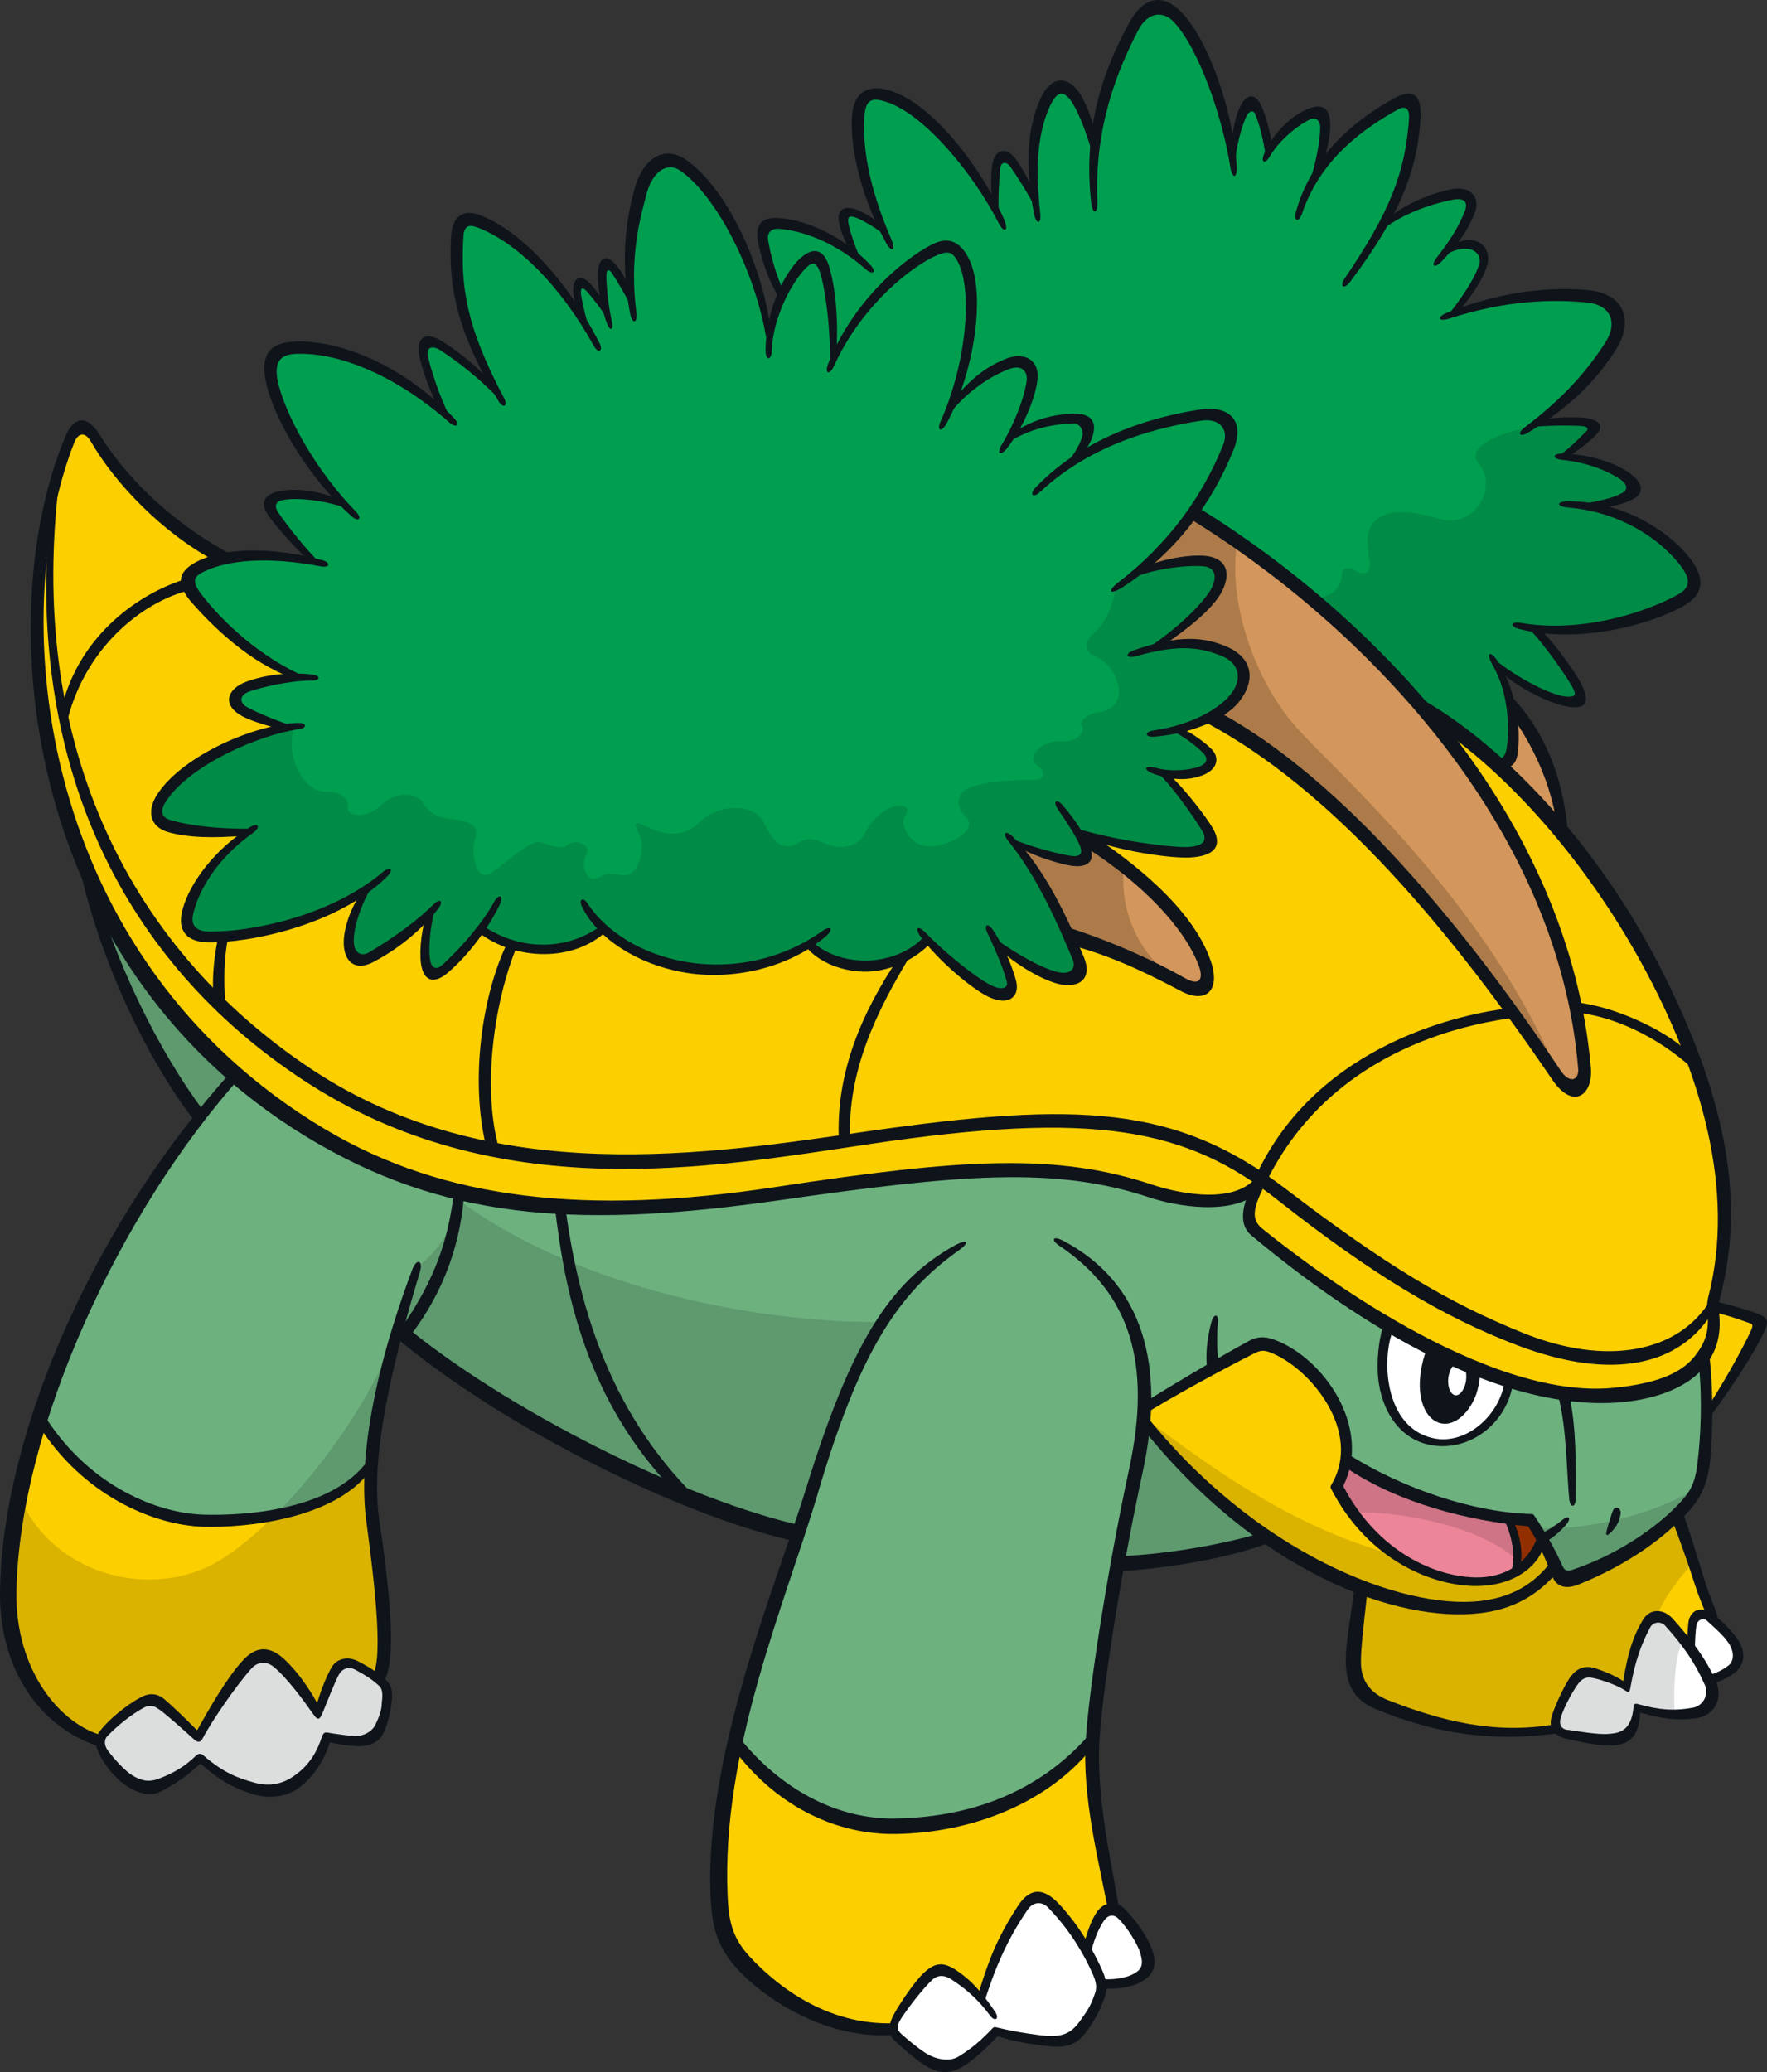 <?xml version="1.0" encoding="UTF-8"?>
<!-- Created with Inkscape (http://www.inkscape.org/) -->
<svg version="1.1" viewBox="0 0 351.4 412.02" xmlns="http://www.w3.org/2000/svg">
 <rect x="0" y="0" width="351.4" height="412.02" fill="#333333" stroke="none"/>
 <path d="m304.17 302.03c2.504 4.747 4.315 8.364 5.292 10.455 1.132 2.371 3.562 1.543 6.141 0.427 8.646-3.77 15.484-8.929 19.12-12.697 3.615-3.765 3.823-7.121 4.315-11.17 0.566-4.598 0.107-13.789-0.481-19.215-5.105 7.234-19.139 8.854-30.913 6.255-19.535-4.331-36.752-14.919-56.399-29.99-3.994-3.07-3.428-5.164-1.751-9.494-4.053 2.243-10.059 3.353-18.009 0.849-7.949-2.504-23.697-6.838-47.546-3.898-23.867 2.921-57.172 9.08-82.396 5.292-28.445-4.277-66.007-23.434-84.807-67.891 0.566 12.848 13.77 40.369 23.076 50.956-10.982 13.958-25.581 37.298-31.195 61.053 6.631 9.438 17.99 18.743 30.63 19.289 12.64 0.566 25.864-1.81 34.416-10.304 0.924-8.477 3.711-21.87 5.557-27.804 18.046 15.993 56.72 36.451 79.419 40.727-4.651 13.375-10.229 31.232-12.546 41.65 12.357 12.282 19.987 16.916 31.986 16.728 11.981-0.16 26.674-3.524 39.144-16.822 0.737-10.135 3.898-29.293 5.388-35.792 8.929-0.566 20.646-1.96 29.386-4.56-9.626-6.706-22.115-20.194-24.734-23.359l0.534-3.22c8.043-4.576 17.161-9.777 20.495-11.265 3.353-1.49 5.217-0.753 7.441 0.737 2.243 1.49 13.487 8.665 12.225 21.625 13.073 7.95 21.117 10.04 36.225 11.435" fill="#6db17f"/>
 <path d="m285.93 144.03-241.78-32.947c-6.574-4.277-19.93-14.863-24.602-23.622-1.49-2.787-4.806-4.218-6.518 0.753-8.458 24.545-9.023 64.161 10.229 96.241 19.12 31.873 52.161 58.303 106.28 55.495 41.575-2.131 64.538-11.509 92.342-5.009 8.364 1.96 20.91 7.252 28.162 0.828-1.751 4.934-2.713 7.365 1.223 10.323 12.075 9.117 32.25 24.414 57.266 30.875 11.529 2.974 35.528-0.566 31.798-16.181 12.094-38.674-23.415-100.99-54.403-116.76" fill="#fccf00"/>
 <path d="m275.91 263.27c-1.997 6.424-2.205 19.384 6.989 22.907 9.193 3.503 17.029-5.5 17.104-11.623-7.911-2.392-18.423-6.97-24.093-11.284" fill="#fff"/>
 <path d="m237.22 101.74c13.111 8.515 31.666 21.889 47.848 41.424 3.332 2.093 8.91 5.292 12.414 8.778 3.332 0.267 5.858-4.443 0.545-19.233 5.313 3.487 13.827 8.458 15.899 6.084 1.298-1.49-3.898-8.835-8.458-13.77 13.205 0.753 30.969-3.524 31.515-9.287 0.566-5.764-11.792-12.922-20.533-15.07 4.181-0.828 7.987-1.938 8.176-3.898 0.214-1.96-5.859-5.03-13.582-6.047 3.444-2.221 5.952-4.843 5.67-5.859-0.267-1.015-5.67-1.207-11.246-0.641 10.04-8.101 18.48-17.5 15.617-22.04-2.974-4.747-14.317-5.217-31.704 0.107 3.823-5.689 7.064-10.888 4.934-12.659-2.147-1.773-4.085-1.015-6.8 0.267 3.353-4.09 6.141-9.382 4.651-10.606-1.49-1.207-5.387-1.49-16.633 4.747 4.368-9.663 7.799-21.758 4.726-23.528-3.049-1.773-11.698 5.576-18.028 13.205 1.207-4.822 2.414-9.946 0-10.964-2.43-1.036-6.706 2.414-9.852 6.876-0.657-3.898-2.43-9.118-3.636-8.835-1.207 0.267-2.884 3.807-3.807 9.023-2.526-13.205-8.552-28.463-14.976-28.275-6.424 0.214-10.511 17.575-12.188 26.033-2.221-5.67-4.635-10.587-7.158-10.04-2.504 0.566-5.953 9.4-4.822 21.494-3.167-5.406-5.689-8.1-6.612-7.629-0.924 0.427-1.581 3.807-1.298 9.663-7.987-13.299-19.082-24.508-25.205-22.04-4.822 1.96-0.828 17.387 2.339 25.676-2.526-1.49-6.235-2.884-6.8-2.147-0.545 0.753-0.16 3.994 1.49 7.723-5.858-3.732-16.087-7.253-17.387-4.934-1.298 2.333 0.374 7.723 3.167 13.111-1.015 2.147-1.96 4.843-2.414 7.723-3.636-17.576-13.77-35.886-20.834-34.134-7.064 1.773-6.97 18.423-6.688 26.599-1.96-3.444-4.277-6.593-5.217-6.141-0.924 0.481-0.737 4.747-0.267 7.817-1.938-2.317-3.994-4.277-4.726-3.898-0.753 0.374-0.753 2.691 0.374 6.782-6.895-10.982-19.064-21.381-23.17-19.347-4.085 2.056-1.207 22.323 5.595 32.74-5.03-4.181-11.906-9.777-13.394-8.364-1.49 1.394 0.427 6.875 3.167 13.375-12.565-10.775-29.029-15.616-33.211-10.869-4.181 4.747 5.5 19.987 13.111 28.916-6.782-1.677-13.469-2.05-14.034 0.374-0.566 2.414 4.56 7.61 8.27 11.246-9.382-1.677-24.357-0.924-24.545 3.898-0.214 4.843 10.794 13.582 21.117 19.158-6.141 1.015-11.434 2.414-11.434 4.843 0 2.408 4.368 3.898 9.098 5.387-12.358 3.807-26.354 11.962-24.734 17.67 0.94 3.257 10.888 3.257 17.858 3.257-8.27 6.311-13.431 15.428-11.717 18.687 1.773 3.353 17.198 3.167 34.868-7.253-2.974 6.405-4.464 11.811-1.677 13.487 2.787 1.655 10.888-5.217 14.694-9.023-1.298 5.859-1.677 11.058 0.374 11.906 2.05 0.828 6.141-3.727 9.758-8.741 5.126 3.524 14.505 7.253 24.093 0.107 11.246 8.647 26.486 11.152 41.367 3.054 3.636 3.257 12.734 8.477 23.057-0.828 4.56 4.934 13.092 11.623 16.088 10.511 1.773-0.657 0.481-5.03-1.581-8.646 6.424 3.711 13.205 7.346 15.07 5.009 1.864-2.317-3.898-15.617-11.717-25.751 5.387 1.864 12.188 3.898 13.488 2.408 1.298-1.49 0.267-2.691-1.111-4.635 9.005 2.034 23.227 5.651 25.751 2.131 1.394-1.96-3.353-8.553-8.552-14.034 3.807 0.374 8.929-0.753 9.117-2.526 0.16-1.751-3.257-4.464-6.518-6.405 6.612-2.243 13.959-6.235 13.017-10.982-0.924-4.726-7.629-7.441-16.728-5.387 4.726-3.898 15.089-12.207 11.246-15.805-2.787-2.6-10.511-0.481-15.447 0.737 3.636-3.241 8.929-8.552 10.888-11.754" fill="#009f50"/>
 <path d="m300.68 140.51c0.566 5.164 1.111 11.02-3.204 11.435 5.292 4.464 9.475 9.343 13.243 13.808-0.427-6.405-2.504-16.596-10.04-25.242" fill="#d3965c"/>
 <g fill="#fccf00">
  <path d="m339.38 281.71c4.934-6.141 10.172-15.711 10.982-19.233-2.526-1.111-7.253-2.221-9.683-2.729 0.427 2.825 0.107 7.573-2.109 10.078 0.427 3.428 0.902 7.554 0.812 11.886"/>
  <path d="m227.78 279.49-0.534 3.22c12.998 15.202 29.029 28.709 46.811 34.153 8.552 2.616 16.69 3.919 23.924 1.976 3.578-0.94 8.608-3.316 11.133-7.78l-2.221-5.164c-2.713 4.24-6.442 9.683-15.937 8.308-9.626-1.415-15.955-4.405-24.828-18.499 4.032-9.268 0.107-23.867-15.108-28.501-6.442 2.809-17.519 9.155-23.264 12.282"/>
  <path d="m336.15 327.54c0.214-4.01 0.534-8.552 4.427-5.651-1.639-4.539-5.67-15.56-6.894-20.91-5.557 5.046-14.863 11.096-19.666 12.49-1.901 0.545-3.412 1.132-5.067-1.751-3.391 3.295-5.164 5.802-12.716 7.46-2.75 0.603-9.513 1.618-25.261-3.22-0.716 5.557-1.527 10.662-1.527 13.846 0 3.204-0.374 6.518 5.595 9.193 5.971 2.675 20.043 7.384 34.661 4.598-1.132-1.848 2.921-9.589 4.843-10.794 1.938-1.244 5.652 0.812 8.741 2.563 0.924-5.238 3.807-13.582 6.066-13.789 2.28-0.214 3.823 2.168 6.8 5.971"/>
  <path d="m216.2 387.81c0.828-3.45 2.6-8.364 5.292-8.27-1.49-7.441-4.918-25.581-4.277-33.116-9.946 10.229-23.886 17.029-39.144 16.841-15.24-0.214-23.152-7.158-31.986-16.747-3.07 13.111-4.56 30.31-1.96 36.828 2.616 6.518 14.053 20.175 33.569 19.892 0.94-2.974 6.612-11.34 9.118-11.529 2.504-0.214 5.576 2.884 8.27 5.501 2.43-7.535 8.1-19.441 10.794-19.723 2.691-0.267 5.03 2.317 10.323 10.323"/>
 </g>
 <path d="m224.25 381.57c-1.789-2.168-5.482-4.56-8.213 5.971-3.167-5.276-7.648-10.813-9.833-10.116-2.184 0.694-6.97 6.895-11.114 19.76-2.787-2.9-6.857-5.726-8.27-5.482-1.415 0.267-8.967 8.101-9.061 11.284-0.053 2.467 7.592 7.799 9.833 7.723 2.243-0.053 6.462-2.243 10.399-6.669 7.516 1.677 12.319 2.147 14.317 1.26 2.526-1.132 6.329-5.971 6.744-10.455 4.144-0.267 8.289-1.415 8.986-3.316 0.716-1.885-0.481-5.953-3.786-9.965" fill="#fff"/>
 <path d="m341.78 322.95c-1.415-1.298-5.953-5.126-5.726 4.368-2.542-3.167-5.576-6.329-6.97-5.764-1.394 0.566-4.032 4.144-5.388 13.582-3.108-1.394-8.967-4.202-10.549-1.169-1.581 3.012-4.427 7.215-3.77 9.118 0.641 1.901 10.87 3.615 12.923 2.376 2.034-1.26 2.884-2.809 3.257-5.858 5.858 1.527 12.979 1.506 14.223-0.849 0.481-0.886 0.737-3.108 0-4.501 2.974-1.073 5.802-2.958 5.764-4.971-0.053-2.147-1.452-4.202-3.77-6.329" fill="#fff"/>
 <path d="m267.95 290.6c-0.662 1.96-1.319 3.77-2.296 4.918 6.725 10.474 13.544 18.876 28.275 18.876 2.937 0 5.746-0.694 7.554-1.848 0.32-3.279-0.107-8.006-1.751-10.794-10.474-1.468-25.883-6.084-31.779-11.152" fill="#ed8599"/>
 <path d="m299.64 301.85c1.468 3.279 3.012 6.066 2.034 10.323 2.072-1.394 3.615-3.108 5.164-6.179l-2.579-3.599c-1.26 0-3.033-0.32-4.614-0.545" fill="#922f00"/>
 <path d="m237.22 101.74c-2.504 3.07-6.273 7.855-10.888 11.754 6.009-1.714 13.676-3.108 15.767-0.427 2.093 2.638-1.394 7.949-12.696 15.899 9.777-1.81 16.596 0 17.726 4.464 0.427 1.677 0 4.726-5.444 8.778 26.222 15.353 52.161 47.697 67.231 70.867 3.615 5.576 6.819 2.921 6.556-0.7-2.937-38.372-33.625-84.26-78.251-110.61" fill="#d3965c"/>
 <path d="m214.76 166.32c3.07 5.292 0 6.424-12.282 1.81 2.654 3.919 7.817 12.131 10.323 18.423 6.838 2.221 16.483 6.066 23.02 9.344 3.07 1.527 5.217 0.053 3.898-3.765-2.221-6.556-9.061-16.05-24.96-25.808" fill="#d3965c"/>
 <path d="m73.663 291.96c-10.85 9.362-23.415 11.453-33.889 10.587-10.455-0.849-23.641-8.006-31.157-19.572-5.18 15.522-8.138 31.779-6.537 39.671 1.602 7.875 5.67 19.818 17.99 23.152 2.221-3.332 7.893-7.761 9.852-7.63 1.976 0.107 4.934 2.958 9.494 7.253 4.181-6.894 9.607-15.767 12.433-15.88 2.846-0.107 6.405 2.713 11.341 11.208 1.49-4.315 2.579-9.249 4.806-9.607 2.221-0.374 4.202 0.267 7.027 2.333 2.713-3.69 1.848-9.117 1.223-14.298-0.603-5.164-3.45-21.192-2.579-27.22" fill="#fccf00"/>
 <path d="m58.616 144.42c-2.131 5.538 1.677 12.96 6.009 12.96 2.862 0 4.785 1.185 4.539 3.108-0.214 1.901 3.845 2.392 6.706-0.481 2.862-2.862 7.177-2.392 8.383-0.214 1.185 2.147 3.332 2.862 5.971 3.108 2.638 0.267 5.276 1.185 4.315 3.823-0.961 2.638 0 9.098 3.353 6.706 3.332-2.392 7.648-6.461 9.569-5.99 1.901 0.481 4.069 1.677 5.5 0.481 1.431-1.207 4.784 0 3.578 2.147-1.185 2.147 0.267 5.746 2.638 4.315 2.392-1.452 3.823 0 5.746-0.481s3.353-4.785 2.392-7.422c-0.961-2.616-1.922-3.578 1.207-2.147 3.108 1.431 7.177 2.638 10.756-0.961 3.599-3.578 10.775-3.823 12.678 0.267 1.922 4.069 3.845 5.5 6.462 4.069 2.638-1.431 3.129-0.961 6.461 0.267 3.353 1.185 6.235-0.267 7.177-2.392 0.961-2.168 3.599-4.784 5.99-5.276 2.392-0.481 2.862 0.716 1.922 1.922-0.961 1.185 0.481 5.5 4.053 5.971 3.599 0.481 11.076-2.75 7.912-5.971-2.184-2.221-1.565-4.822 1.185-5.746 3.599-1.207 8.138-1.431 12.678-1.431 2.168 0 1.922-1.922 0.481-2.884-2.414-1.602 1.095-5.121 4.785-4.785 2.862 0.267 5.03-1.826 4.069-3.108-0.716-0.961 1.655-2.542 3.108-2.638 3.257-0.16 5.18-2.729 3.823-6.461-0.961-2.616-2.862-4.069-4.539-4.785-1.677-0.716-2.05-2.787-0.267-4.293 2.884-2.392 4.315-6.461 4.539-9.344 1.714-1.148 3.391-2.392 4.523-3.241 6.405-1.677 14.505-2.504 15.466-0.7 0.977 1.81 2.787 5.576-11.98 15.899 8.081-1.527 16.727 0.267 17.575 4.747 0.828 4.464-3.22 8.514-12.565 11.585 2.654 2.093 6.706 4.726 5.858 6.556-0.828 1.81-5.444 2.921-8.364 2.504 3.487 4.598 9.061 11.717 8.081 13.525-0.961 1.81-4.598 3.487-25.789-1.677 1.527 2.376 1.655 4.181 0.694 4.881-0.977 0.694-6.838-0.545-13.111-2.638 4.598 5.708 10.323 16.445 11.981 21.889 1.677 5.444-2.921 4.747-5.292 3.898-2.371-0.828-7.949-4.032-10.323-5.84 1.543 4.032 3.487 8.081 1.81 9.193-1.677 1.111-7.799-2.504-15.749-10.172-6.009 5.425-16.049 7.384-23.716 0.7-12.546 6.687-27.484 7.384-41.142-3.07-4.881 4.464-15.635 5.991-24.131 0.107-3.353 4.331-7.535 9.061-9.344 8.797-1.826-0.267-1.96-7.121-1.132-11.435-4.731 4.032-12.395 9.607-14.505 8.214-2.093-1.394-1.244-7.516 1.543-13.375-7.95 5.991-31.176 12.301-34.869 7.253-2.654-3.636 6.405-15.352 11.849-18.706-5.576 0.16-16.181 0.16-17.99-4.032-1.81-4.181 13.111-14.656 27.409-17.161" fill="#008c46"/>
 <path d="m261.19 119.01c8.552 7.441 15.88 13.544 23.302 23.585 4.651 2.43 9.023 5.821 12.15 8.646 1.527 1.415 3.487 1.132 4.181-2.355 0.7-3.487-0.427-11.02-2.787-16.05 5.164 3.07 14.053 8.458 15.899 6.009 1.244-1.677-4.614-9.909-8.929-14.09 11.849 1.677 30.272-3.487 31.798-8.647 1.527-5.164-11.849-14.241-20.778-15.484 5.292-0.977 8.496-1.81 8.646-3.77 0.107-1.96-5.164-5.313-13.393-6.141 2.937-2.221 5.99-5.164 5.444-5.991-0.566-0.849-7.403-1.132-10.888-0.849l-1.938 1.169c-5.407 0.924-12.621 3.786-9.871 7.064 4.01 4.747-0.737 13.111-7.855 11.02-6.386-1.885-10.36-1.714-12.602 0.32-2.221 2.056-1.618 5.03-1.207 8.194 0.267 1.81-0.427 3.257-3.07 1.677-1.02-0.619-2.526-0.545-2.467 1.073 0.107 2.056-1.885 4.523-5.632 4.614" fill="#008c46"/>
 <path d="m246.01 108.02c-1.864 11.585 3.503 27.201 11.585 36.357 8.063 9.155 38.523 35.471 52.255 69.36-10.417-14.863-37.392-54.102-68.625-71.225 3.674-2.131 6.744-5.482 5.896-8.684-0.828-3.22-3.487-6.706-16.596-5.576 7.817-5.726 14.09-12 11.717-15.202-2.371-3.22-11.302-0.849-15.899 0.427 3.353-2.376 8.515-8.1 10.737-11.434 3.204 1.527 6.424 3.882 8.929 5.99" fill="#ad7b49"/>
 <path d="m223.5 172.73c-0.481 4.485 0.107 12.998 8.025 20.439-4.843-2.243-14.524-5.557-18.536-6.744-2.488-4.843-7.61-15.221-10.775-18.291 4.501 1.527 12.15 3.54 13.111 2.654 0.961-0.902 0.737-2.542-0.107-4.315 2.488 1.298 4.726 3.183 8.27 6.254" fill="#ad7b49"/>
 <g fill="#5e9a6e">
  <path d="m91.508 238.84c24.922 18.216 61.75 24.357 84.242 23.999-5.387 7.422-11.905 25.092-17.104 42.027-20.081-5.595-59.32-21.946-79.401-40.727 1.468-5.407 2.221-8.929 3.524-12.094 3.167-2.056 7.63-7.63 8.741-13.205"/>
  <path d="m18.237 174.5c5.764 12.64 13.582 24.168 28.633 38.673-2.034 2.809-4.277 5.407-6.875 8.929-11.152-12.263-20.458-36.809-21.758-47.603"/>
  <path d="m227.42 283.08c-0.902 7.516-3.882 20.57-5.046 27.691 6.348-0.267 19.421-2.056 28.351-5.046-7.648-5.821-19.93-18.122-23.302-22.643"/>
 </g>
 <path d="m336.8 310.54c-3.636 4.181-5.858 7.253-7.253 10.605-1.527 0.7-4.464 4.032-6.141 13.808-3.898-1.826-9.061-4.048-11.152 0.107-1.26 2.504-3.07 7.403-2.654 8.797-10.605 1.244-22.85 0.214-35-5.313-4.614-2.093-5.802-6.179-5.652-9.795 0.107-3.636 1.378-9.607 1.661-13.092 8.646 2.937 16.973 4.405 21.569 4.144 8.006-0.427 12.075-2.205 16.954-8.571 0.694 1.543 1.735 3.578 4.331 2.675 5.538-1.938 15.974-8.42 19.987-12.866 1.132 2.221 2.371 6.273 3.353 9.476" fill="#dab300"/>
 <path d="m79.235 264.14c-5.538 14.448-15.39 27.918-24.395 36.959 4.128-0.886 13.789-3.487 18.819-9.249 0.374-5.576 2.787-19.347 5.576-27.71" fill="#5e9a6e"/>
 <path d="m54.831 301.1c-4.897 4.918-9.569 8.515-13.167 10.266-13.017 6.33-30.498 1.298-37.185-12.451-4.09 13.752-5.03 39.238 15.239 46.849 2.43-2.734 8.552-7.611 10.379-7.611 1.81 0 6.688 4.464 9.193 6.97 4.202-6.838 9.777-15.616 12.847-15.616 3.049 0 7.516 4.881 10.87 11.02 1.81-4.897 3.353-8.646 5.03-9.343 1.655-0.7 4.181 0.107 6.819 1.938 3.353-3.07 1.96-9.758 1.26-15.484-0.7-5.708-2.563-19.666-2.467-25.789-3.391 3.332-8.175 7.497-18.818 9.249" fill="#dab300"/>
 <path d="m227.27 281.62c16.144 12.263 31.515 22.548 49.769 27.447 6.838 5.121 14.712 5.519 18.046 5.329 3.353-0.214 8.646-1.394 11.642-8.364 0.657 1.655 1.922 3.711 2.654 5.576-2.787 3.711-8.911 7.441-14.223 7.855-15.372 1.148-42.78-4.672-67.891-37.845" fill="#dab300"/>
 <path d="m334.76 326.25c-1.677 2.056-2.056 10.417-1.677 14.694-2.504-0.267-5.201-0.657-7.441-1.49-0.214 3.07-1.848 6.875-6.311 6.593-4.464-0.267-8.553-0.641-9.589-2.6-1.02-1.938 1.581-6.688 2.504-8.364 0.94-1.677 2.974-2.884 4.843-2.317 1.864 0.545 4.09 1.298 6.047 2.414 1.394-5.292 3.807-13.488 5.952-13.676 2.131-0.214 3.711 1.677 5.67 4.747" fill="#dcdddd"/>
 <path d="m63.242 341.13c-2.317-4.085-7.723-11.906-11.34-11.623-3.636 0.267-9.023 9.758-12.377 15.899-2.884-2.787-7.61-7.158-9.438-7.253-1.81-0.107-9.815 5.953-10.078 7.817-0.267 1.848 4.726 8.835 8.74 9.382 3.994 0.566 9.023-3.898 11.152-5.67 4.843 3.994 11.152 7.064 15.616 6.141 4.464-0.924 8.458-5.764 9.306-10.135 3.257 0.566 7.592 0.427 8.835-0.267 1.938-1.111 4.56-6.97 3.615-9.306-0.924-2.317-6.97-5.953-8.835-5.201-1.848 0.737-3.615 5.292-5.201 10.229" fill="#dcdddd"/>
 <path d="m305.74 303.77c5.201 0.545 19.949-0.737 32.288-8.138-5.971 8.759-16.935 14.467-24.244 17.839-1.81 0.828-3.295 0.902-4.464-1.468-1.169-2.376-1.826-3.615-2.526-4.576z" fill="#5e9a6e"/>
 <path d="m269.72 300.77c8.364-0.427 25.224 2.825 31.949 9.476 0-3.07-0.737-5.878-1.848-8.119-9.476-1.527-21.871-5.407-32.062-11.397-0.427 1.394-1.244 3.353-1.938 4.464 1.111 1.938 1.938 3.487 3.898 5.576" fill="#ce7486"/>
 <path d="m303.89 124.82c3.22 3.22 8.176 10.361 9.098 12.376 0.427 1.015 0.107 1.335-1.095 1.335-2.937 0-9.795-3.487-14.656-7.403l0.902 2.259c4.448 3.919 10.926 6.876 14.185 7.196 3.183 0.32 3.562-1.095 2.579-3.636-1.057-2.713-5.651-8.854-8.571-11.849z" fill="#0f141b"/>
 <path d="m294.37 272.76c-0.038 1.036-0.16 2.147-0.545 3.636-0.977 3.69-4.085 7.29-7.253 6.612-3.129-0.694-4.485-4.763-4.181-8.741 0.214-3.049 1.036-5.292 1.506-6.461 3.578 1.81 6.536 3.108 10.473 4.955" fill="#0f141b"/>
 <path d="m290.22 271.12c-1.207-0.214-2.013 1.356-2.205 2.9-0.16 1.527 0.32 3.183 1.356 3.391 0.999 0.214 1.997-1.356 2.184-2.958 0.214-1.581-0.267-3.167-1.34-3.332" fill="#fff"/>
 <g fill="#0f141b">
  <path d="m297.47 152.58c2.221 0.619 3.973-0.16 4.315-2.579 0.716-4.881-0.107-12.414-3.861-18.404-1.527-2.451-2.542-1.848-1.095 0.641 3.332 5.726 3.332 13.017 2.809 16.408-0.374 2.467-1.468 2.675-4.106 2.013z"/>
  <path d="m312.01 100.93c10.493 0.94 17.839 6.311 21.531 10.719 2.75 3.257 2.974 5.126-0.214 6.782-7.159 3.786-19.384 7.366-30.856 5.425-2.147-0.374-2.317 0.716-0.214 1.244 11.17 2.825 24.733-0.481 32.099-4.352 4.448-2.333 5.164-5.689 1.207-10.398-3.861-4.598-12.377-10.605-23.472-10.681-2.654-0.019-2.75 1.015-0.107 1.26"/>
  <path d="m317.29 100.99c3.503-0.107 6.028-1.015 7.366-1.677 1.997-0.999 2.691-2.921-0.716-5.35-2.43-1.73-7.403-3.615-13.092-3.786-2.168-0.053-2.296 1.036-0.16 1.26 5.482 0.582 9.249 2.392 11.453 3.807 1.372 0.886 1.73 2.072 0.534 2.734-1.431 0.774-2.996 1.335-7.177 2.072z"/>
  <path d="m304.38 84.931c2.75-0.374 8.609-0.374 10.229-0.214 1.095 0.107 1.319 0.582 0.924 0.977-1.207 1.185-3.444 3.503-5.425 4.859l1.751 0.214c2.579-1.565 4.485-3.204 5.557-4.315 1.848-1.864 0.374-3.07-2.355-3.375-1.527-0.16-5.651-0.214-8.722 0.427z"/>
  <path d="m287.85 62.141c-2.221 0.865-1.885 1.938 0.427 1.185 11.397-3.711 20.552-3.807 27.277-3.183 4.71 0.427 6.311 3.935 3.636 8.062-3.882 5.971-8.496 11.077-15.88 16.691-1.73 1.319-1.132 2.184 0.737 1.036 8.458-5.254 13.224-10.116 17.199-16.238 3.807-5.858 1.864-11.359-5.5-12.018-6.876-0.619-16.351-0.053-27.918 4.464"/>
  <path d="m290.19 61.778c3.391-3.935 4.971-7.102 5.538-8.91 1.148-3.786-2.259-7.027-7.592-3.823l-1.095 1.848c5.238-3.092 7.78-0.566 7.139 1.618-0.545 1.81-2.093 4.918-6.103 10.022z"/>
  <path d="m273.66 46.783c4.165-4.01 10.85-6.197 15.108-7.045 2.579-0.534 3.279 0.545 2.451 2.467-1.036 2.451-2.109 4.651-5.482 8.985-1.319 1.677-0.481 2.317 0.977 0.774 4.256-4.485 5.407-6.875 6.48-9.418 1.394-3.241-0.7-5.689-4.56-4.918-3.973 0.79-9.476 2.884-13.77 6.725z"/>
  <path d="m277.02 19.677c-6.556 3.636-15.993 10.511-19.289 22.398-0.534 1.922 0.545 2.296 1.207 0.374 3.77-11.133 12.678-17.123 19.045-20.665 1.543-0.849 2.355-0.214 2.221 1.826-0.716 10.756-3.935 18.744-12.734 31.666-1.185 1.751-0.214 2.414 1.057 0.716 9.419-12.527 13.261-21.456 13.977-32.344 0.32-4.843-1.49-6.217-5.482-3.994"/>
  <path d="m262.39 34.126c1.714-3.845 2.168-7.723 2.168-9.061 0-3.898-1.773-4.784-5.201-3.07-3.599 1.81-6.423 5.126-7.893 8.44-0.849 1.864 0.053 2.392 1.095 0.619 1.394-2.43 4.576-5.614 7.912-7.29 0.94-0.481 2.072-0.053 2.072 1.581 0 2.526-0.737 6.461-2.034 10.794z"/>
  <path d="m245.59 32.696c0.214-3.129 1.073-6.8 2.168-9.324 0.582-1.378 1.468-1.527 1.81-0.753 0.732 1.714 1.602 4.501 2.168 8.684l1.207-2.243c-0.32-3.204-1.415-6.498-2.147-8.081-1.207-2.6-3.033-2.43-4.368 0.657-0.886 2.072-1.468 5.201-1.735 8.439z"/>
  <path d="m224.3 4.986c-4.277 8.081-9.023 19.346-7.328 35.094 0.267 2.675 1.378 2.6 1.26-0.053-0.625-14.938 4.106-26.278 8.119-34.002 1.885-3.652 4.955-3.919 7.064-1.677 4.934 5.254 9.645 18.687 11.265 28.935 0.374 2.371 1.41 2.205 1.26-0.214-0.716-11.246-5.67-24.978-10.756-30.385-3.652-3.882-7.592-3.919-10.888 2.317"/>
  <path d="m217.88 27.303c-0.737-4.368-2.296-7.46-3.204-8.816-2.221-3.316-5.632-3.652-7.817 1.26-2.392 5.387-3.204 12.659-1.223 22.774 0.427 2.221 1.506 2.109 1.244-0.107-1.057-9.211-0.481-15.899 1.81-21.06 1.543-3.45 2.884-3.428 4.485-1.02 0.999 1.49 2.675 5.254 4.01 10.04z"/>
  <path d="m198.65 42.867c-0.214-3.012 0.053-7.573 0.267-9.456 0.107-1.111 1.148-1.452 1.997-0.267 0.977 1.356 3.882 5.783 5.046 8.402l-0.267-3.316c-1.282-2.846-2.787-5.35-3.599-6.499-2.093-2.884-4.523-1.976-4.843 1.527-0.16 1.602-0.214 4.373 0.107 7.63z"/>
  <path d="m169.43 23.115c-0.374 5.614 1.394 15.164 6.688 25.016 1.185 2.221 2.131 1.751 1.132-0.566-4.651-10.775-5.708-18.612-5.35-24.301 0.214-3.428 1.378-3.994 4.448-2.974 7.497 2.488 17.142 14.072 22.285 24.131 1.02 1.997 1.997 1.506 1.132-0.582-3.957-9.382-13.657-22.794-22.492-25.732-4.501-1.506-7.535 0.107-7.837 5.009"/>
  <path d="m171.33 51.781c-1.111-2.034-2.259-5.746-2.579-7.234-0.32-1.49 0.267-1.543 0.774-1.468 1.169 0.16 4.806 2.243 6.556 3.823l-1.111-2.488c-1.751-1.431-4.448-2.846-5.632-3.012-1.714-0.267-3.049 0.374-2.392 3.279 0.267 1.26 1.111 3.391 2.109 5.276z"/>
  <path d="m155.9 58.08c-1.789-3.882-2.75-7.949-3.145-10.323-0.267-1.714 0.849-2.376 2.296-2.243 2.654 0.214 9.626 1.431 17.123 8.025 1.506 1.319 2.221 0.481 0.828-0.961-5.18-5.388-12.075-8.722-17.933-9.212-3.241-0.267-4.971 0.849-4.331 4.672 0.427 2.542 1.885 7.667 4.539 11.717z"/>
  <path d="m238.71 81.42c-7.46 1.111-22.322 4.56-32.702 15.447-1.415 1.468-0.619 2.317 0.865 0.924 10.813-10.097 24.715-13.036 32.024-14.147 3.823-0.566 5.5 1.922 4.368 4.747-4.128 10.323-10.926 19.76-20.853 27.39-2.339 1.81-1.714 2.6 0.774 1.015 10.681-6.838 17.914-16.841 22.134-27.371 2.451-6.141-1.26-8.816-6.612-8.006"/>
  <path d="m214.35 91.441c1.49-1.751 2.451-3.257 2.884-4.539 1.111-3.332-0.566-4.784-3.919-4.651-4.464 0.214-7.705 1.223-11.811 3.711l-1.298 2.147c4.277-2.654 8.44-3.732 13.149-3.919 1.378-0.053 2.296 1.34 1.789 2.884-0.534 1.527-1.543 3.279-3.22 5.329z"/>
  <path d="m188.12 83.373c2.6-4.069 7.705-8.176 12.584-10.003 2.317-0.865 3.823 0.267 3.428 2.638-0.481 2.958-2.205 7.95-4.934 12.433-1.111 1.826-0.214 2.333 1.095 0.657 3.257-4.24 5.329-9.324 5.971-13.073 0.716-4.373-2.371-6.123-6.047-4.747-4.24 1.602-7.535 4.368-10.926 8.627z"/>
  <path d="m185.52 48.503c-6.744 3.487-16.087 12-20.759 23.641-0.886 2.221 0.214 2.616 1.148 0.534 5.5-12.15 15.805-20.062 20.627-22.002 2.018-0.812 2.937-0.641 4.01 1.49 2.921 5.858 1.581 20.25-3.466 31.534-0.865 1.938 0.107 2.392 1.148 0.534 5.463-10.022 7.949-25.789 4.448-32.796-1.618-3.257-3.957-4.539-7.159-2.884"/>
  <path d="m166.37 69.33c0.374-6.593-0.374-12.791-1.49-16.37-0.999-3.241-3.012-4.144-5.858-1.49-2.862 2.654-6.706 9.965-6.782 18.122-0.019 2.168 1.207 2.205 1.26 0.037 0.214-6.762 4.256-14.015 7.008-16.577 1.111-1.036 1.96-0.849 2.6 1.207 1.132 3.711 2.131 11.849 1.938 18.329z"/>
  <path d="m153.22 65.338c-1.826-13.77-9.23-28.407-16.803-33.569-4.576-3.129-8.665 0.053-10.229 5.764-1.394 5.142-3.054 13.394-0.902 24.715 0.427 2.28 1.543 2.147 1.26-0.16-1.394-10.926 0.694-18.593 2.072-23.641 1.26-4.651 4.256-6.16 6.593-4.56 7.535 5.164 15.711 21.4 17.481 35.434z"/>
  <path d="m125.41 57.946c-0.886-2.243-1.735-3.845-2.563-4.881-2.713-3.391-4.085-1.244-3.973 2.147 0.053 2.243 0.828 6.423 1.773 8.967 0.7 1.848 1.452 1.527 1.02-0.374-0.641-2.734-1.057-6.63-1.073-8.797-0.019-1.81 0.641-1.452 1.244-0.481 0.828 1.26 2.846 4.651 3.732 6.556z"/>
  <path d="m117.27 65.752c-0.566-1.864-1.34-4.859-1.698-7.027-0.267-1.677 0.374-1.618 1.132-0.79 1.394 1.602 2.884 3.503 4.256 5.726l-0.534-2.9c-1.015-1.848-1.885-3.049-2.9-4.218-2.296-2.6-3.957-0.886-3.487 1.96 0.267 1.506 0.481 2.451 1.073 4.181z"/>
  <path d="m89.718 46.922c-0.566 9.72 0.902 18.611 9.419 32.834 0.902 1.527 1.96 1.02 1.111-0.582-7.817-14.712-8.646-22.681-8.081-32.175 0.107-2.018 1.036-2.414 2.638-1.826 7.912 2.974 16.502 11.397 23.302 23.622 0.886 1.602 1.938 1.02 1.111-0.603-6.424-12.49-15.673-22.379-23.849-25.45-3.369-1.26-5.444 0.427-5.651 4.181"/>
  <path d="m89.509 83.047c-1.997-3.973-3.882-9.626-4.448-12.452-0.267-1.207 0.641-2.109 2.392-1.015 3.316 2.109 7.704 5.444 11.886 9.833l-2.034-3.823c-3.412-3.636-6.631-5.971-9.4-7.742-3.012-1.922-5.292-0.924-4.539 2.862 0.534 2.6 2.034 6.97 4.165 11.096z"/>
  <path d="m58.616 67.913c-5.083 0.214-7.215 2.697-5.444 9.268 1.96 7.215 8.59 18.272 16.69 25.412 1.452 1.298 2.259 0.534 0.902-0.886-7.441-7.592-13.393-17.933-15.296-24.941-1.244-4.651 0.107-6.292 3.428-6.405 8.797-0.32 20.043 4.485 30.517 13.676 1.415 1.223 2.147 0.374 0.828-0.961-10.078-10.417-22.511-15.504-31.628-15.164"/>
  <path d="m63.498 111.78c-1.96-1.81-5.99-6.688-8.119-9.815-0.977-1.431-0.481-2.28 0.902-2.542 3.466-0.619 9.306 0.32 13.205 1.826l-2.6-2.168c-3.524-1.468-7.912-2.034-11.058-1.468-3.012 0.545-4.598 2.131-2.168 5.313 1.938 2.542 4.955 5.934 7.723 8.515z"/>
  <path d="m61.057 134.72c-9.626-4.106-16.973-11.397-20.722-16.182-2.168-2.771-2.034-3.748 0.053-4.801 4.897-2.451 13.017-3.108 23.452-1.111 1.773 0.32 1.976-0.774 0.267-1.244-10.587-2.809-19.666-2.392-24.809 0.214-3.652 1.826-4.747 4.218-0.977 8.439 3.973 4.464 11.095 11.567 19.779 14.75z"/>
  <path d="m58.616 144.42c-2.787-0.737-7.46-2.713-9.4-3.77-1.773-0.961-1.543-2.451 0.32-3.129 1.885-0.678 7.592-2.184 12.244-2.184 2.109 0 2.093-1.073 0-1.26-4.955-0.481-9.418 0.214-12.847 1.49-3.578 1.319-5.046 4.501-0.753 6.838 1.677 0.902 4.881 1.938 7.592 2.504z"/>
  <path d="m50.037 164.78c-6.556 0.053-11.924-0.545-16.012-1.677-1.848-0.534-2.392-1.714-0.94-3.882 4.806-7.215 18.574-13.149 26.335-14.223 1.751-0.267 1.602-1.298-0.16-1.26-8.232 0.214-22.699 6.273-27.899 14.071-2.093 3.108-1.864 6.537 2.168 7.667 3.957 1.111 8.911 1.185 14.995 0.7z"/>
  <path d="m49.701 164.48c-7.064 4.405-12.037 11.208-13.393 16.351-1.148 4.293 0.865 6.48 5.164 6.556 8.251 0.107 25.581-3.428 35.377-12.96 1.543-1.506 0.849-2.355-0.812-0.961-10.587 8.854-26.429 11.868-34.491 11.755-2.75-0.053-3.578-1.431-3.167-3.295 1.207-5.5 5.388-11.698 12-16.37 1.565-1.111 0.94-2.093-0.678-1.073"/>
  <path d="m71.749 177.62c-2.392 3.615-3.578 7.705-3.369 10.455 0.32 3.807 2.846 4.763 5.727 3.279 5.783-2.996 10.248-7.121 13.017-10.643 1.169-1.49 0.427-2.243-0.886-0.902-3.012 3.017-7.705 6.499-12.904 9.589-1.49 0.865-2.809 0.053-2.958-1.922-0.214-2.884 1.527-7.911 3.732-11.472z"/>
  <path d="m84.698 182.22c-1.057 3.412-1.394 7.968-0.828 10.172 0.716 2.884 2.713 3.108 5.142 1.057 4.464-3.77 8.232-9.212 10.304-13.431 0.961-1.96-0.053-2.526-1.111-0.603-2.034 3.748-6.179 8.759-10.286 12.47-1.148 1.036-2.013 0.545-2.296-0.603-0.481-1.922-0.214-6.819 0.961-10.738z"/>
  <path d="m119.59 184.03c-6.932 5.067-16.2 5.067-23.622-0.019l-0.828 1.372c7.441 5.726 19.064 5.934 25.619-0.374z"/>
  <path d="m115.72 180.24c3.129 6.536 11.246 11.435 19.874 13.036 9.965 1.864 21.287-0.828 28.633-7.102 1.661-1.415 1.036-2.296-0.737-1.036-7.911 5.632-17.971 7.817-27.597 6.028-8.288-1.543-15.258-5.783-19.12-11.623-0.849-1.282-1.714-0.7-1.057 0.7"/>
  <path d="m183.66 186.34c-2.638 2.809-6.688 4.501-11.114 4.651-4.352 0.107-8.439-1.298-11.227-3.935l-1.185 1.015c2.691 3.444 7.78 5.254 12.452 5.126 4.768-0.16 9.607-2.616 12.471-5.689z"/>
  <path d="m196.39 185.56c1.885 3.957 3.332 7.592 3.861 9.739 0.214 0.79-0.545 1.901-3.204 0.582-3.033-1.527-9.25-6.518-13.017-10.473-1.527-1.581-2.221-0.886-0.924 0.865 3.524 4.785 10.097 10.248 13.299 11.848 4.165 2.072 6.462 0.053 5.67-3.07-0.566-2.221-2.05-6.235-4.539-10.04-1.073-1.618-1.976-1.207-1.148 0.545"/>
  <path d="m198.89 188.93c4.389 3.786 9.588 6.48 12.376 6.857 4.165 0.566 5.802-1.848 4.277-5.482-3.279-7.931-7.799-17.575-14.015-23.829-1.506-1.527-2.339-0.886-0.977 0.79 5.444 6.706 9.494 15.616 12.753 23.472 0.753 1.826-0.427 2.9-2.317 2.654-2.825-0.374-8.439-3.391-13.017-6.725z"/>
  <path d="m202.79 168.63c3.957 2.018 8.1 3.145 10.097 3.487 3.391 0.566 5.03-0.902 3.898-3.636-1.132-2.713-3.07-5.576-5.369-8.288-1.26-1.506-2.147-0.902-1.036 0.716 1.997 2.921 3.487 5.142 4.411 7.328 0.582 1.431 0.053 2.243-1.922 1.922-2.638-0.427-7.027-1.543-11.849-3.428z"/>
  <path d="m230.18 153.55c3.183 2.996 7.761 9.72 8.929 11.717 0.865 1.468 0.716 2.937-2.787 3.145-3.092 0.16-13.921-1.169-22.078-3.636l0.716 1.527c7.968 3.145 18.254 4.389 21.701 4.202 5.708-0.32 6.179-2.974 4.539-5.802-1.282-2.205-5.519-7.799-8.853-10.869z"/>
  <path d="m232.55 145.12c2.542 0.902 6.235 3.882 7.045 5.009 0.737 1.052 0.107 1.901-1.356 2.392-1.49 0.481-4.918 1.073-8.383 0.16-2.355-0.625-2.616 0.427-0.32 1.223 3.503 1.244 6.706 1.319 9.438 0.32 3.07-1.111 3.466-3.279 2.355-4.806-0.849-1.207-4.389-3.845-6.612-4.688z"/>
  <path d="m225.59 129.26c-2.018 0.694-1.655 1.789 0.374 1.207 8.382-2.376 12.696-1.81 17.067 0 3.257 1.335 4.256 4.443 1.639 7.667-2.526 3.092-8.176 6.085-15.278 7.102-1.901 0.267-1.73 1.415 0.214 1.244 7.346-0.603 13.977-3.487 16.69-6.8 3.487-4.293 2.9-8.76-2.168-11.02-4.672-2.093-9.833-2.451-18.536 0.603"/>
  <path d="m224.6 115.13c5.896-2.467 12.791-2.809 15.051-2.488 1.73 0.267 2.504 1.693 1.372 4.128-1.111 2.355-5.651 7.271-12.376 11.83l2.654-0.267c4.993-3.316 10.002-7.403 11.698-10.719 1.826-3.54 1.02-6.48-2.921-7.045-2.147-0.32-7.817 0.053-13.167 2.414z"/>
  <path d="m238.99 143.22c26.222 13.601 49.995 42.46 69.718 71.47 4.128 6.085 8.138 3.054 7.667-2.355-4.405-50.485-43.439-90.081-78.308-111.56l-1.677 2.205c33.851 20.74 73.448 60.544 77.46 109.54 0.16 2.259-1.677 3.092-3.54 0.267-18.838-28.219-43.233-57.775-67.853-71.187z"/>
  <path d="m249.59 234.2c-1.244 2.488-2.147 5.083-2.317 6.518-0.267 1.826 0.053 3.652 1.581 4.918 9.476 7.911 43.119 35.169 72.619 33.248 8.251-0.545 14.486-3.332 17.575-7.215 3.652-4.614 3.033-9.061 2.638-12.169 4.085-14.787 5.369-35.321-12.81-69.624-12.282-23.151-31.384-43.289-48.13-51.935l3.77 5.651c14.694 9.419 30.555 27.201 41.82 47.716 12 21.852 18.894 45.492 13.356 66.704-0.107 0.427-0.267 1.602-0.214 2.259 0.582 4.389-0.374 6.763-2.504 9.457-2.862 3.599-8.194 5.444-16.087 6.217-25.619 2.526-60.526-24.074-69.925-31.704-1.335-1.095-1.543-2.28-1.394-3.45 0.16-1.356 0.828-2.958 1.96-5.201z"/>
  <path d="m9.589 105.32c-3.412 47.358 14.712 85.786 50.768 109.47 38.278 25.13 80.644 17.444 112.42 12.716 45.21-6.744 63.257-3.129 81.416 11.19 18.404 14.505 32.665 23.151 47.735 28.859 18.517 6.989 32.231 4.181 38.843-6.97l-0.534-2.221c-6.292 10.587-20.759 13.375-37.336 6.668-14.919-6.028-27.201-13.356-47.282-28.69-21.682-16.558-41.198-17.387-82.848-11.435-31.609 4.523-74.748 11.623-110.8-12.301-37.581-24.922-56.494-66.346-50.164-117.23z"/>
  <path d="m335.69 209.14c-4.747-4.464-14.919-9.174-22.586-9.871l0.267 2.056c8.74 0.849 18.159 6.009 24.564 12.414z"/>
  <path d="m251.54 235.59c13.431-28.125 42.837-32.326 49.958-33.286l-1.506-1.81c-7.723 0.886-38.033 6.386-50.409 33.7z"/>
  <path d="m46.477 110.52c-10.907-5.689-20.853-14.674-26.599-23.999-2.451-3.935-5.126-4.032-6.932 0.374-14.901 35.81-8.571 106.77 50.635 140.7 26.806 15.352 53.33 16.464 91.268 11.076 35.923-5.126 54.93-6.857 73.843-0.545 4.688 1.565 16.652 3.973 22.172-1.543l-1.527-1.938c-5.164 5.164-16.652 2.093-20.137 0.924-19.158-6.386-37.977-5.18-74.823 0.427-37.581 5.726-66.007 2.638-89.61-11.397-57.285-34.078-63.69-101.69-50.033-136.52 0.865-2.221 2.259-2.131 3.316-0.32 4.934 8.552 14.354 18.197 24.545 23.698z"/>
  <path d="m13.138 144.41c3.241-15.221 15.089-24.885 24.866-27.126l-0.657-2.28c-9.645 2.825-21.588 11.265-25.073 25.732z"/>
  <path d="m44.832 200.35c-0.374-5.764-0.32-9.626 0.545-14.053l-1.96-0.16c-0.7 3.487-1.282 7.346-0.999 12.075z"/>
  <path d="m99.227 228.34c-3.428-12.075-0.924-29.368 3.599-40.256l-1.826-0.849c-5.313 10.794-7.441 27.804-4.368 40.539z"/>
  <path d="m169.06 226.76c-0.603-13.732 5.238-25.619 12.056-36.884l-2.579 0.849c-6.782 10.04-12.452 22.36-11.698 36.225z"/>
  <path d="m299.13 275.19c-1.207 6.536-7.931 12.489-14.637 10.643-5.726-1.565-8.213-7.253-8.571-13.205-0.214-3.524 0.481-7.007 1.244-8.213l-1.922-1.052c-0.774 1.714-1.415 5.67-1.26 9.4 0.267 6.556 3.636 13.073 10.154 14.486 7.346 1.602 15.013-3.45 16.652-11.604z"/>
  <path d="m309.86 277.42c1.773 6.875 1.655 15.145 2.221 20.759 0.214 1.698 1.244 1.565 1.26-0.107 0.107-6.141 0.107-14.995-1.26-20.458z"/>
  <path d="m320.88 304.12c0.657-0.812 1.095-1.49 1.394-2.996 0.267-1.244-1.073-1.922-1.527-0.753-0.534 1.372-0.828 2.654-1.111 3.524-0.566 1.773 0.053 1.677 1.244 0.214"/>
  <path d="m337.89 271.76c0.662 6.65 0.32 14.128-0.32 19.158-0.481 4.218-1.602 5.746-3.092 7.441-4.635 5.201-12.998 10.888-21.965 13.827-0.812 0.267-1.394 0.053-1.751-0.753-1.185-2.654-2.846-5.878-5.67-10.134-0.107-0.16-0.32-0.267-0.534-0.267-11.585-0.32-25.449-4.993-36.47-11.886l-0.427 2.675c10.511 7.064 24.188 10.53 36.225 11.66 2.691 4.053 3.807 7.667 4.934 10.21 0.924 2.072 3.012 2.205 5.03 1.394 10.134-4.069 17.575-9.626 22.303-14.957 1.885-2.109 3.353-4.918 3.861-9.098 0.657-5.52 0.774-15.033-0.16-22.191z"/>
  <path d="m307.34 306.61c1.431-0.886 2.392-1.581 4.01-3.316 1.207-1.298 0.753-2.221-0.619-1.095-1.506 1.207-3.129 2.243-4.501 2.825z"/>
  <path d="m340.3 260.77c4.128 0.961 6.367 1.885 7.761 2.355 0.545 0.16 0.534 0.534 0.214 1.298-2.147 4.726-6.725 12.471-8.778 15.503l-0.32 2.884c2.28-2.884 8.025-10.813 11.284-17.236 1.356-2.675 1.452-3.503-1.02-4.405-2.504-0.924-4.843-1.527-8.665-2.542z"/>
  <path d="m227.17 281.46c5.896-3.732 15.899-9.136 22.285-12.376 1.207-0.603 1.885-0.641 3.054-0.214 8.062 3.033 18.611 15.899 12.188 26.467-0.107 0.214-0.107 0.427-0.019 0.619 7.554 14.694 20.722 19.422 28.916 19.403 6.348-0.019 11.642-2.846 13.469-7.874l-1.169-2.28c-1.848 5.481-6.442 8.552-12.452 8.439-7.723-0.107-19.346-4.859-26.316-18.16 5.708-11.453-3.636-25.318-13.638-29.085-1.864-0.7-3.428-0.716-5.105 0.214-5.915 3.22-15.861 9.099-21.305 12.565z"/>
  <path d="m242.42 271.08c-0.603-3.033-0.32-7.064-0.214-8.232 0.16-1.618-0.812-1.677-1.26-0.107-0.481 1.677-1.415 5.915-0.849 9.531z"/>
  <path d="m227.04 283.76c22.831 28.728 50.73 39.088 67.59 36.959 7.648-0.961 12.188-4.651 15.409-8.534l-1.298-2.034c-2.787 3.732-6.819 7.328-14.468 8.194-15.352 1.693-44.702-9.306-67.024-37.732z"/>
  <path d="m302.2 312.24c0.961-3.615-0.107-7.422-1.394-10.248l-1.976-0.374c1.677 2.974 3.07 8.364 1.298 11.905z"/>
  <path d="m221.73 312.45c8.985-0.427 21.268-2.243 30.46-5.595l-2.259-1.789c-8.929 2.504-19.064 4.01-27.729 4.405z"/>
  <path d="m78.91 266.08c20.383 17.142 56.042 35.377 79.89 40.539l1.169-3.167c-23.679-5.121-60.092-23.547-80.342-40.576z"/>
  <path d="m40.552 220.99c-9.08-12.113-17.764-29.726-22.718-47.866l-3.748-10.285c2.787 21.776 13.676 46.001 24.828 60.355z"/>
  <path d="m90.393 236.05c-1.073 9.852-3.54 17.952-10.756 28.237l1.735 1.602c7.159-9.287 10.417-19.233 10.982-29.368z"/>
  <path d="m138.56 297.89c-18.16-17.896-23.735-39.879-26.222-58.491h-2.05c2.05 18.423 6.706 39.238 23.528 56.814z"/>
  <path d="m20.562 345.13c-8.627-2.243-17.575-13.054-17.293-28.728 0.582-31.911 20.119-75.105 44.965-102.72l-1.527-1.356c-27.183 29.632-46.114 71.602-46.699 103.78-0.32 16.408 8.646 28.011 20.363 31.346z"/>
  <path d="m73.891 289.29c-6.763 11.227-25.77 12.094-33.455 11.868-8.854-0.267-22.417-5.407-31.346-19.289l-0.641 2.691c9.193 13.582 22.944 18.725 31.892 19.008 8.797 0.267 26.335-1.602 33.324-11.19z"/>
  <path d="m76.142 334.65c3.145-4.032 1.015-20.74-0.716-32.495-1.581-10.681 1.111-26.128 8.082-49.279 0.694-2.317-0.678-2.734-1.527-0.427-8.043 21.381-10.643 38.579-9.155 49.825 1.282 9.796 3.652 27.484 1.207 30.969z"/>
  <path d="m75.916 339c-0.107 1.185-0.534 2.451-1.282 3.973-0.678 1.356-2.371 2.28-4.085 2.205-1.394-0.053-3.369-0.374-4.523-0.534-1.148-0.16-1.602-0.534-2.034 0.774-0.849 2.542-2.243 5.482-5.67 7.799-2.168 1.468-4.672 2.072-7.686 1.244-2.996-0.849-5.896-1.714-10.229-5.463-0.427-0.374-0.924-0.374-1.394 0.053-2.317 2.221-4.501 3.524-7.498 4.635-1.885 0.694-3.295 0.427-5.105-0.619-1.602-0.961-3.674-3.332-4.822-4.806-0.828-1.057-1.015-2.243-0.214-3.092 2.034-2.093 4.651-4.202 7.064-5.538 1.618-0.886 2.451-0.267 3.375 0.374 1.602 1.169 4.128 3.466 6.838 5.896 0.662 0.582 1.223 0.566 1.602-0.16 1.997-3.807 6.744-10.587 9.664-13.902 1.49-1.677 3.257-1.452 4.56-0.374 2.616 2.147 6.028 6.819 7.61 9.08 1.169 1.698 1.452 1.527 2.168-0.214 0.828-2.034 2.317-5.84 3.092-7.272 0.694-1.335 2.034-1.73 3.257-1.095 2.093 1.132 3.562 2.056 4.859 3.316 0.812 0.79 0.566 2.376 0.427 3.652m1.095-4.672c-1.111-1.111-2.996-2.542-5.802-3.957-2.056-1.057-4.256-0.534-5.276 1.282-1.095 1.938-2.018 4.368-2.846 7.026-1.735-3.167-4.069-6.423-6.537-8.722-2.9-2.654-5.557-2.638-8.194 0.214-3.241 3.487-6.763 9.721-9.136 13.94-2.734-2.75-4.747-4.672-6.442-6.141-1.02-0.865-2.563-1.602-4.747-0.427-3.204 1.714-6.706 4.784-8.251 6.857-1.095 1.452-0.924 2.787 0.32 5.046 0.886 1.639 2.542 3.823 4.389 5.217 2.771 2.093 5.5 2.771 7.836 1.468 3.674-2.034 5.142-3.22 7.535-5.388 4.464 3.711 6.047 4.485 9.683 5.821 3.882 1.415 7.705 0.812 10.323-1.319 3.257-2.616 5.009-6.292 5.764-8.722 1.938 0.427 3.732 0.657 5.217 0.737 2.563 0.107 4.598-0.641 5.557-2.846 0.902-2.109 1.26-4.01 1.452-5.482 0.16-1.319 0.481-3.22-0.849-4.56"/>
  <path d="m177.87 402.28c-13.808 0.534-23.924-7.987-28.803-13.262-3.54-3.823-4.165-7.346-4.368-12.094-1.298-29.104 11.566-58.415 17.952-80.022 8.232-27.955 15.842-39.653 27.992-48.262 2.355-1.677 1.752-2.392-0.774-0.999-13.243 7.29-20.834 20.137-29.556 48.3-5.953 19.195-20.213 52.802-19.007 80.983 0.267 6.329 1.282 10.172 5.463 14.731 5.009 5.444 17.538 14.279 31.629 12.885z"/>
  <path d="m222.62 380.28c-0.812-6.612-4.315-20.043-4.053-32.42 0.214-8.891 4.069-33.776 8.722-55.383 4.485-20.91 0.16-37.317-15.843-45.775-2.034-1.073-2.6-0.214-0.716 1.036 14.147 9.513 18.291 23.566 13.846 44.193-4.651 21.682-8.515 47.038-8.741 55.986-0.32 11.547 3.316 24.753 4.56 32.269z"/>
  <path d="m195.66 398.38c1.938-6.217 4.331-12.32 8.741-18.725 1.132-1.639 2.884-1.506 3.919-0.481 2.05 2.072 5.971 6.518 8.929 13.205 0.774 1.693 0.902 2.75 0.545 3.861-0.886 2.616-1.452 3.428-3.108 5.726-1.848 2.526-3.695 3.241-8.025 2.675-3.279-0.427-5.482-0.812-8.646-1.565-0.214-0.053-0.427 0.019-0.582 0.16-2.205 2.333-4.128 4.032-6.782 5.651-1.73 1.073-4.277 0.7-6.405-0.566-1.452-0.886-3.503-2.579-4.971-3.882-0.961-0.865-1.036-1.602-0.053-3.108 1.34-2.093 4.448-6.085 6.141-7.648 1.169-1.073 2.504-1.052 4.09 0.053 1.057 0.737 4.24 2.675 7.403 6.989 1.057 1.415 1.997 0.662 0.999-0.79-2.921-4.218-4.651-6.084-7.422-8.006-2.75-1.938-4.448-1.751-6.631 0.267-1.826 1.655-4.747 5.991-6.028 8.308-0.924 1.655-1.415 3.748 0 5.105 1.655 1.602 4.672 4.165 6.292 5.126 2.862 1.714 4.955 1.639 7.403 0.16 2.654-1.618 4.672-3.695 6.913-6.028 3.316 1.052 4.747 1.244 8.025 1.73 5.783 0.865 7.761 0.32 10.38-3.674 1.298-1.997 2.072-3.332 2.974-6.009 0.481-1.431 0.374-2.974-0.481-4.971-3.049-6.875-6.876-11.566-8.986-13.695-2.675-2.675-5.329-3.183-7.893 0.753-4.501 6.913-5.953 11.416-7.949 17.783z"/>
  <path d="m218.81 395.34c2.921 0.32 5.802-0.214 7.441-0.924 3.369-1.527 4.01-3.861 2.787-6.989-1.015-2.6-3.257-5.764-5.482-7.987-1.581-1.565-4.085-1.356-5.5 0.828-0.828 1.298-1.565 2.884-2.6 6.612l1.319 1.922c0.716-2.9 1.655-5.276 2.734-6.857 1.057-1.527 2.243-1.148 2.937-0.427 1.773 1.773 3.748 5.009 4.277 6.687 0.774 2.504 0.32 3.45-1.49 4.373-1.319 0.657-3.823 1.169-6.499 0.902z"/>
  <path d="m146.42 348.47c8.515 11.02 20.307 16.389 31.798 16.182 15.654-0.267 30.121-6.424 38.636-16.747l0.427-3.77c-9.551 11.415-23.02 17.161-39.182 17.444-11.415 0.214-22.775-5.632-31.252-16.313z"/>
  <path d="m309.47 342.8c-12.339 2.221-23.246-0.79-33.324-4.71-3.711-1.452-5.5-3.935-5.5-7.63 0-2.825 0.534-7.29 1.26-13.789l-2.526-0.924c-0.828 5.859-1.751 11.359-1.751 14.223 0 5.067 1.714 8.1 5.953 9.852 10.323 4.277 22.115 6.97 37.28 4.651z"/>
  <path d="m334.39 300.03c1.714 4.485 3.994 12.32 4.651 14.373 1.148 3.674 2.846 6.838 2.974 9.438l-2.43-2.05c-0.481-1.506-1.565-3.652-2.616-6.989-1.244-3.898-3.183-9.382-4.539-12.81z"/>
  <path d="m311.68 343.95c-1.26-0.16-1.714-1.169-1.26-2.542 0.7-2.221 2.638-5.652 3.562-6.782 0.79-0.977 1.602-1.244 2.846-0.977 1.81 0.374 4.881 1.468 6.424 2.504 0.619 0.427 0.849 0.267 0.977-0.545 0.94-5.329 2.131-8.609 3.935-12.018 0.582-1.132 2.147-1.298 3.012-0.32 3.466 3.861 5.878 7.234 7.855 11.736 0.865 1.938-0.32 4.165-2.355 4.539-3.919 0.7-6.838 0.427-10.907-0.716-0.545-0.16-0.865-0.038-0.902 0.534-0.427 5.121-3.167 5.217-4.918 5.387-1.997 0.214-6.461-0.566-8.27-0.812m-0.32 1.735c2.713 0.641 6.442 1.468 9.08 1.394 3.935-0.107 5.557-2.221 5.727-6.556 4.165 1.185 7.083 1.661 10.926 1.169 4.331-0.545 5.463-4.405 4.181-7.347-2.034-4.614-5.046-8.477-8.571-12.433-1.938-2.168-4.635-2.093-6.009 0.214-2.013 3.407-2.996 6.688-3.882 12.131-1.976-1.244-3.861-1.96-5.254-2.43-2.371-0.849-3.845-0.107-5.089 1.394-1.015 1.223-3.092 5.538-3.845 7.911-0.849 2.697 0.753 4.106 2.729 4.56"/>
  <path d="m340.01 335.01c2.018-0.694 3.973-1.527 5.164-2.579 2.28-2.018 1.618-4.614 0.427-6.424-1.49-2.221-4.181-4.598-5.292-5.329-2.205-1.49-4.218-0.32-4.523 1.81-0.107 0.902-0.214 2.414-0.267 4.128l1.565 1.826c-0.053-1.976 0.107-4.085 0.267-5.217 0.214-1.335 1.527-1.49 2.034-1.036 1.618 1.49 3.279 2.884 4.389 4.523 1.185 1.81 1.036 3.562 0 4.411-1.132 0.924-2.809 1.714-4.448 2.109z"/>
  <path d="m213.29 188.03c8.929 2.317 17.462 6.875 21.418 8.967 5.142 2.734 8.025-0.053 6.122-5.764-3.652-11.001-16.596-20.457-23.001-24.771l-3.487-1.111 1.223 2.884c12 7.61 20.118 16.521 22.831 23.773 0.94 2.526 0.32 4.218-2.825 2.43-5.051-2.862-13.695-7.064-23.887-10.266z"/>
  <path d="m300.83 142.68c3.674 5.046 7.686 13.017 8.759 21.362l2.259 2.825c-0.534-10.964-4.256-21.343-11.717-28.859z"/>
 </g>
</svg>
